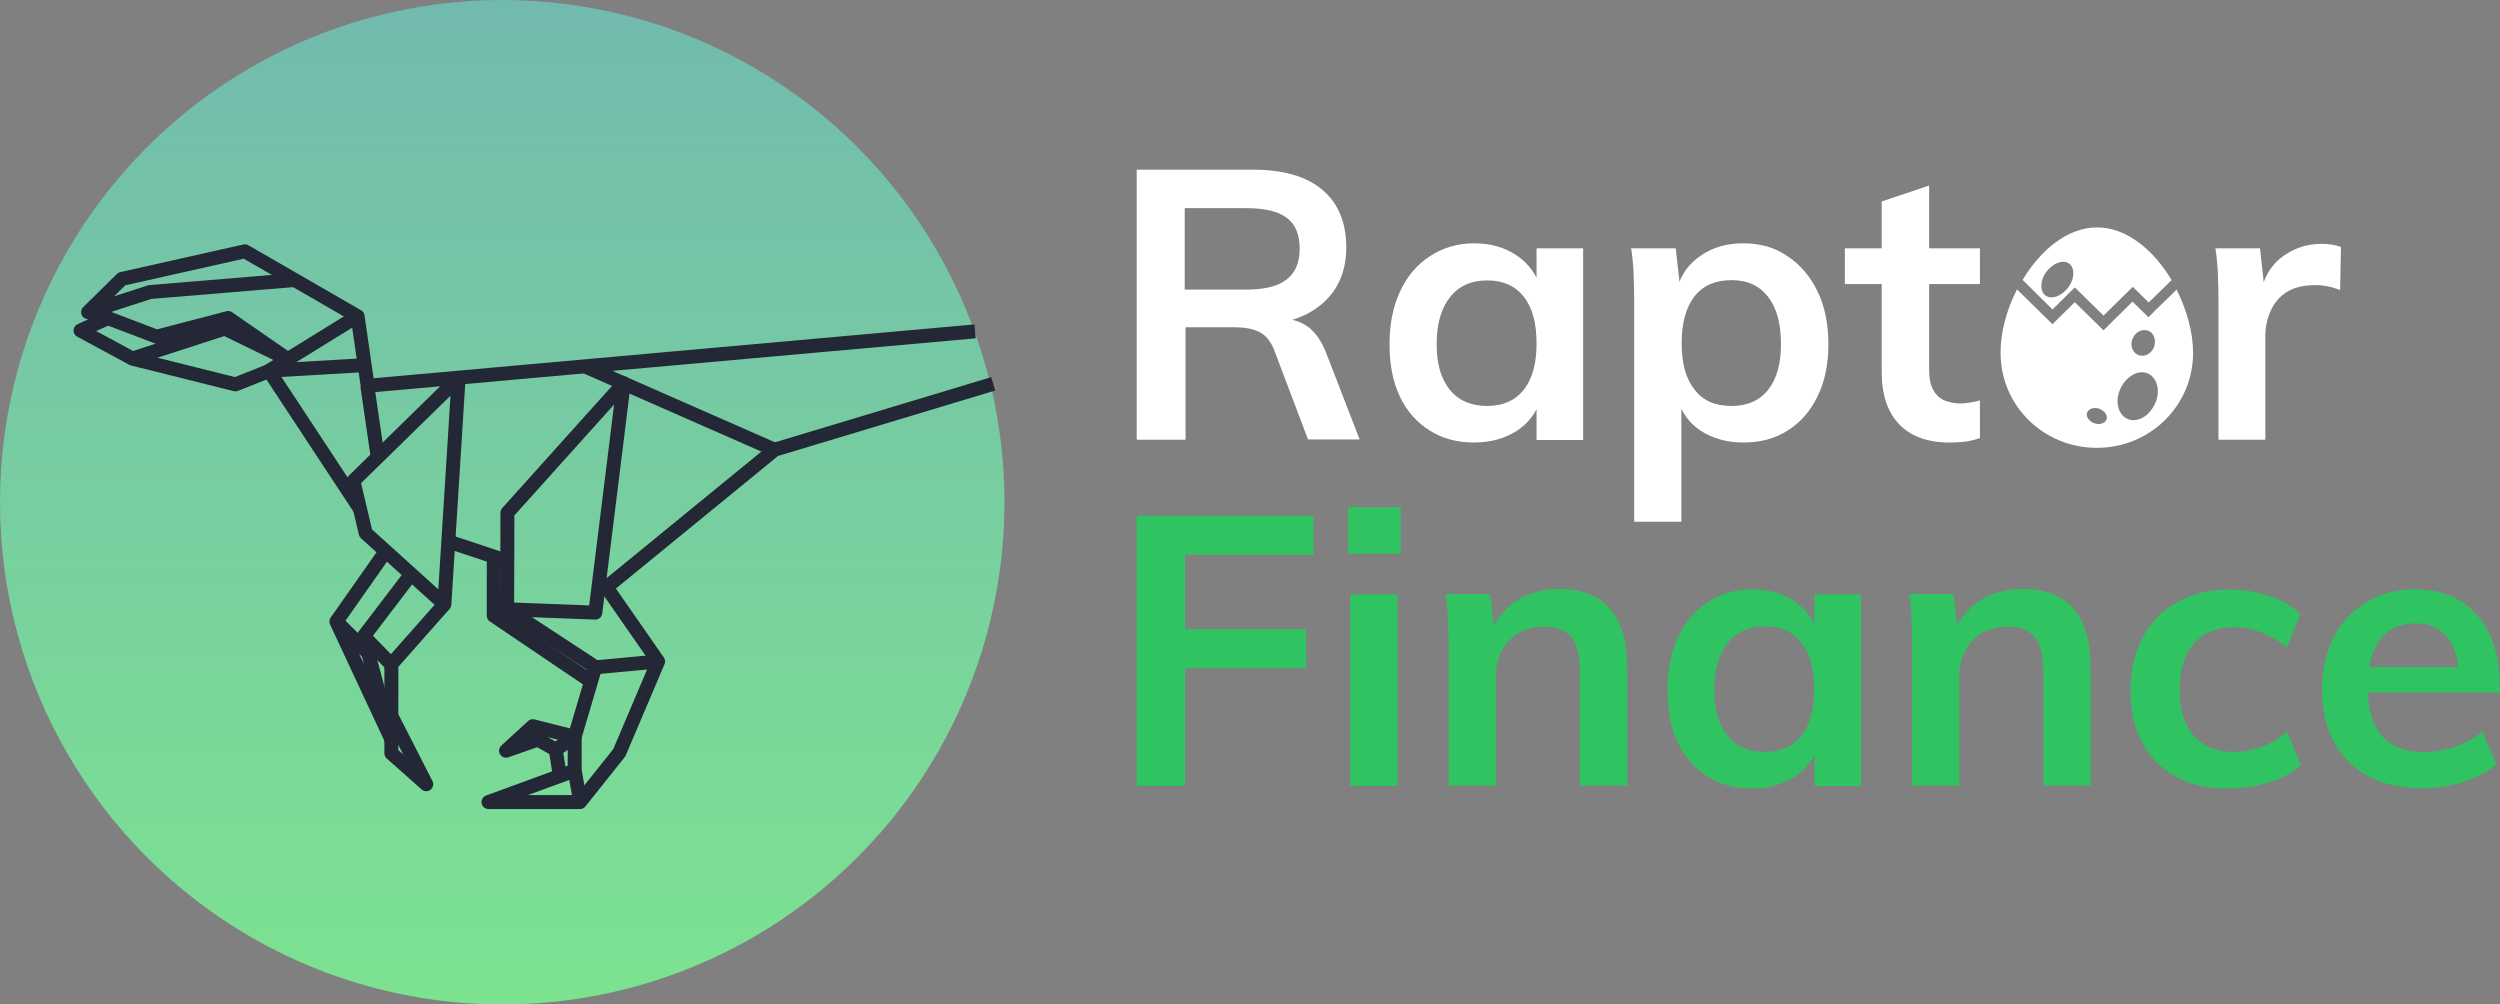 <?xml version="1.0" encoding="utf-8"?>
<!-- Generator: Adobe Illustrator 25.4.0, SVG Export Plug-In . SVG Version: 6.00 Build 0)  -->
<svg version="1.1" id="Layer_1" xmlns="http://www.w3.org/2000/svg" xmlns:xlink="http://www.w3.org/1999/xlink" x="0px" y="0px"
	 viewBox="0 0 896 360" style="enable-background:new 0 0 896 360;" xml:space="preserve">
<rect x="0" y="0" width="896" height="360" fill="#808080" stroke="none"/>
<style type="text/css">
	.st0{fill:url(#Ellipse_2_00000098918790184615581560000002817914263421655213_);}
	.st1{fill:none;stroke:#242735;stroke-width:5;stroke-linejoin:round;}
	.st2{enable-background:new    ;}
	.st3{fill:#FFFFFF;}
	.st4{fill:#30C361;}
</style>
<linearGradient id="Ellipse_2_00000123406643108437377360000000835870849081598353_" gradientUnits="userSpaceOnUse" x1="-100.837" y1="-222.429" x2="-99.513" y2="-222.429" gradientTransform="matrix(0 272 272 0 60680.641 27427.646)">
	<stop  offset="0" style="stop-color:#72BAAF"/>
	<stop  offset="1" style="stop-color:#7CE390"/>
</linearGradient>
<circle id="Ellipse_2" style="fill:url(#Ellipse_2_00000123406643108437377360000000835870849081598353_);" cx="180" cy="180" r="180"/>
<g id="Group_78" transform="translate(232.262 314.063)">
	<path id="Path_215_00000101790618522473982090000008597956589818814376_" class="st1" d="M117.2-195.3l-217.7,19.5l-3.6-24.9
		l-40.4-23.3l-44.1,9.9l-12.1,11.9l7,2.2l-9.7,4.4l18.7,10.1l36.8,9.2l12.1-4.8l32.6,49.5"/>
	<path id="Path_215" class="st1" d="M-50.5-95.7l31.6,1.2l10.2-82.2l-41.7,46.4L-50.5-95.7L-18.9-75l-7.4,25v12.1l-30.9,11.3h32.8
		l14.1-17.7L3.6-77l-18.5-26.6l60.3-49.3l78.3-23.6"/>
	<path id="Path_216" class="st1" d="M-73-97.5l-28.2-25.5l-4.4-18.7l37.7-36.9L-73-97.5z"/>
	<line id="Line_3" class="st1" x1="45.5" y1="-152.8" x2="-22.5" y2="-182.7"/>
	<line id="Line_4" class="st1" x1="-71.6" y1="-120" x2="-50.5" y2="-113"/>
	<path id="Path_217" class="st1" d="M-55.3-114.6v21.2l34.9,23.6"/>
	<line id="Line_5" class="st1" x1="-100.6" y1="-175.7" x2="-96.9" y2="-150.3"/>
	<path id="Path_218" class="st1" d="M-104.2-200.7l-31.6,19.5l34.1-2"/>
	<path id="Path_219" class="st1" d="M-126.8-213.7l-51.7,4.3l-22.3,7.2"/>
	<path id="Path_220" class="st1" d="M-193.7-200.1l17.6,6.7l25.6-6.7l21.4,14.8l-22.6-11l-33,10.7"/>
	<line id="Line_6" class="st1" x1="3.6" y1="-77" x2="-18.9" y2="-74.9"/>
	<line id="Line_7" class="st1" x1="-14.9" y1="-103.5" x2="-17.7" y2="-103.9"/>
	<line id="Line_8" class="st1" x1="-55.3" y1="-93.4" x2="-50.5" y2="-100.5"/>
	<line id="Line_9" class="st1" x1="-26.3" y1="-37.9" x2="-24.3" y2="-26.7"/>
	<path id="Path_221" class="st1" d="M-33.1-45.4l6.8-4.6l-15-3.8l-9.6,8.8l11.4-4L-33.1-45.4l1.5,9.4"/>
	<line id="Line_10" class="st1" x1="-39.5" y1="-49.1" x2="-41.2" y2="-53.8"/>
	<path id="Path_222" class="st1" d="M-73-97.5L-92-76v31.9L-79.5-33L-92-57.5"/>
	<path id="Path_223" class="st1" d="M-94-116.5l-17.7,25.2L-92-49.1l-9.9-36.9l17-22.3"/>
	<line id="Line_11" class="st1" x1="-92" y1="-75.9" x2="-101.8" y2="-85.9"/>
	<line id="Line_12" class="st1" x1="-111.7" y1="-91.3" x2="-100.3" y2="-80"/>
</g>
<g class="st2">
	<path class="st3" d="M407.4,157.6V60.8h41.5c11,0,19.3,2.4,25,7.2c5.7,4.8,8.6,11.7,8.6,20.7c0,8.5-2.9,15.3-8.8,20.3
		c-5.9,5-14.1,7.5-24.6,7.5l10.9-2.2c3.4,0,6.3,1,9,3c2.6,2,4.7,5.1,6.3,9.2l12,31h-18.5l-12.2-32.2c-1.3-3.2-3.1-5.3-5.4-6.4
		c-2.3-1.1-5.2-1.6-8.6-1.6h-17.7v40.3H407.4z M424.6,103.8h21.9c6.7,0,11.6-1.2,14.7-3.7c3.1-2.4,4.6-6.1,4.6-11
		c0-5-1.5-8.7-4.6-11c-3.1-2.4-8-3.5-14.7-3.5h-21.9V103.8z"/>
	<path class="st3" d="M528.3,158.6c-6,0-11.3-1.4-15.9-4.3s-8.2-6.9-10.7-12.2c-2.5-5.3-3.7-11.5-3.7-18.7c0-7.3,1.3-13.6,3.8-19
		c2.5-5.4,6.1-9.6,10.7-12.6c4.6-3,9.9-4.6,15.8-4.6c5.8,0,10.9,1.4,15.2,4.3c4.3,2.9,7.2,6.8,8.8,11.9l-1.6,1V89h16.7v68.7h-16.7
		v-15.5l1.6,0.5c-1.5,5.1-4.5,9-8.8,11.8C539.2,157.2,534.1,158.6,528.3,158.6z M533,145.5c5.6,0,10-1.9,13.1-5.8
		c3.1-3.9,4.6-9.4,4.6-16.6c0-7.3-1.5-12.9-4.6-16.8c-3.1-3.9-7.4-5.8-13.1-5.8c-5.7,0-10.2,2-13.3,6c-3.2,4-4.8,9.6-4.8,16.9
		c0,7.1,1.6,12.5,4.8,16.4C522.8,143.6,527.3,145.5,533,145.5z"/>
	<path class="st3" d="M585.7,187v-78.6c0-3.2-0.1-6.4-0.2-9.7c-0.1-3.3-0.4-6.5-0.9-9.7h16l1.5,13.6l-1,0.8c1.4-5.1,4.3-9,8.6-11.9
		c4.3-2.9,9.3-4.3,15.1-4.3c6,0,11.3,1.5,15.8,4.6c4.6,3,8.2,7.3,10.8,12.6c2.6,5.4,3.9,11.7,3.9,19c0,7.2-1.3,13.4-3.9,18.7
		c-2.6,5.3-6.2,9.4-10.7,12.2c-4.5,2.9-9.8,4.3-15.9,4.3c-5.8,0-10.8-1.4-15.1-4.1c-4.3-2.8-7.1-6.7-8.6-11.8l1.5-2.2V187H585.7z
		 M620.6,145.5c5.6,0,10-1.9,13.1-5.8c3.1-3.9,4.6-9.3,4.6-16.4c0-7.3-1.5-12.9-4.6-16.9c-3.1-4-7.4-6-13.1-6
		c-5.8,0-10.2,1.9-13.3,5.8c-3,3.9-4.6,9.5-4.6,16.8c0,7.2,1.5,12.7,4.6,16.6C610.3,143.6,614.7,145.5,620.6,145.5z"/>
	<path class="st3" d="M661.2,101.7V89h48.4v12.8H661.2z M709.6,143.5V157c-1.8,0.6-3.6,1.1-5.4,1.3c-1.8,0.2-3.7,0.3-5.6,0.3
		c-7.7,0-13.7-2.2-17.9-6.5c-4.2-4.4-6.3-10.6-6.3-18.8V72.2l17-5.7v66c0,3.1,0.5,5.5,1.5,7.3c1,1.8,2.3,3,4,3.7
		c1.7,0.7,3.6,1.1,5.6,1.1c1.2,0,2.3-0.1,3.4-0.3C707,144.1,708.3,143.9,709.6,143.5z"/>
</g>
<g class="st2">
	<path class="st4" d="M407.4,281.6v-96.8h63.4v14h-46.1v26.7h43.4v14h-43.4v42.2H407.4z"/>
	<path class="st4" d="M483.1,181.8H502v16.7h-18.9V181.8z M483.9,281.6V213h17v68.7H483.9z"/>
	<path class="st4" d="M519.2,281.6v-49.2c0-3.3-0.1-6.5-0.2-9.8c-0.1-3.3-0.4-6.5-0.9-9.7h16l1.5,13.6l-1.5,0.4
		c2.2-5.2,5.4-9.1,9.7-11.8c4.3-2.7,9.3-4,14.9-4c16.3,0,24.5,9.4,24.5,28.3v42.2h-17v-41.5c0-5.3-1-9.3-3.1-11.8
		c-2.1-2.5-5.3-3.7-9.7-3.7c-5.3,0-9.5,1.7-12.6,5c-3.1,3.3-4.7,7.7-4.7,13.1v38.9H519.2z"/>
	<path class="st4" d="M627.9,282.6c-6,0-11.3-1.4-15.9-4.3s-8.2-6.9-10.7-12.2c-2.5-5.3-3.7-11.5-3.7-18.7c0-7.3,1.3-13.6,3.8-19
		c2.5-5.4,6.1-9.6,10.7-12.6c4.6-3,9.9-4.6,15.8-4.6c5.8,0,10.9,1.4,15.2,4.3c4.3,2.9,7.2,6.8,8.8,11.9l-1.6,1V213h16.7v68.7h-16.7
		v-15.5l1.6,0.5c-1.5,5.1-4.5,9-8.8,11.8C638.8,281.2,633.7,282.6,627.9,282.6z M632.5,269.5c5.6,0,10-1.9,13.1-5.8
		c3.1-3.9,4.6-9.4,4.6-16.6c0-7.3-1.5-12.9-4.6-16.8c-3.1-3.9-7.4-5.8-13.1-5.8c-5.7,0-10.2,2-13.3,6c-3.2,4-4.8,9.6-4.8,16.9
		c0,7.1,1.6,12.5,4.8,16.4C622.4,267.6,626.8,269.5,632.5,269.5z"/>
	<path class="st4" d="M685.3,281.6v-49.2c0-3.3-0.1-6.5-0.2-9.8c-0.1-3.3-0.4-6.5-0.9-9.7h16l1.5,13.6l-1.5,0.4
		c2.2-5.2,5.4-9.1,9.7-11.8c4.3-2.7,9.3-4,14.9-4c16.3,0,24.5,9.4,24.5,28.3v42.2h-17v-41.5c0-5.3-1-9.3-3.1-11.8
		c-2.1-2.5-5.3-3.7-9.7-3.7c-5.3,0-9.5,1.7-12.6,5c-3.1,3.3-4.7,7.7-4.7,13.1v38.9H685.3z"/>
	<path class="st4" d="M798.3,282.6c-7.2,0-13.4-1.4-18.6-4.3c-5.2-2.9-9.2-6.9-12-12.2c-2.8-5.3-4.1-11.5-4.1-18.7
		c0-7.3,1.4-13.6,4.4-19c2.9-5.4,7-9.7,12.4-12.6c5.3-3,11.6-4.5,18.8-4.5c4.8,0,9.5,0.8,14.1,2.3c4.6,1.5,8.3,3.7,11.2,6.4l-4.9,12
		c-2.9-2.4-6-4.1-9.2-5.4c-3.3-1.2-6.5-1.8-9.8-1.8c-6,0-10.7,1.9-14.2,5.7c-3.5,3.8-5.2,9.4-5.2,16.7c0,7.3,1.7,12.8,5.2,16.6
		c3.4,3.8,8.2,5.7,14.4,5.7c3.2,0,6.4-0.6,9.7-1.8c3.3-1.2,6.3-3.1,9.2-5.5l4.9,12c-3,2.7-6.8,4.8-11.5,6.3
		C808.2,281.8,803.4,282.6,798.3,282.6z"/>
	<path class="st4" d="M894.7,274c-3.3,2.7-7.3,4.8-12,6.3s-9.6,2.2-14.5,2.2c-7.4,0-13.9-1.4-19.2-4.2c-5.4-2.8-9.5-6.9-12.4-12.2
		c-2.9-5.3-4.4-11.7-4.4-19c0-7.1,1.4-13.3,4.2-18.7c2.8-5.4,6.7-9.6,11.7-12.6c5-3,10.7-4.6,17.3-4.6c6.3,0,11.8,1.4,16.3,4.1
		c4.5,2.8,8,6.7,10.5,11.9c2.5,5.2,3.7,11.3,3.7,18.4v2.6h-48.8l0.1-9.1h38.6l-4.6,4.6c0.1-6.6-1.2-11.6-3.9-15.1
		c-2.7-3.4-6.6-5.2-11.6-5.2c-5.4,0-9.7,1.9-12.6,5.8c-3,3.9-4.5,9.4-4.5,16.5c0,8.2,1.7,14.2,5,18c3.4,3.9,8.4,5.8,15.2,5.8
		c3.7,0,7.4-0.6,10.9-1.8c3.6-1.2,6.9-3,10-5.4L894.7,274z"/>
</g>
<g>
	<path class="st3" d="M780.1,103.8l-7.4,7.2l0,0l-2.7,2.7l-5.7-5.6l-7.7,7.6l0,0l-2.7,2.7l-10.3-10.1l-8,7.9l0,0l0,0l-12.7-12.5
		c-3.8,7.4-5.9,15.5-5.9,22.7c0,19.1,15.5,34.1,34.5,34.1c19.1,0,34.5-15.1,34.5-34.1C786,119.3,783.8,111.2,780.1,103.8z
		 M755,150.3c-0.5,1.4-2.5,2.1-4.4,1.4s-3.1-2.4-2.6-3.8c0.5-1.4,2.5-2.1,4.4-1.4S755.5,148.9,755,150.3z M764.4,121.2
		c1.1-2.4,3.6-3.5,5.7-2.6c2,0.9,2.8,3.6,1.8,6s-3.6,3.5-5.7,2.6C764.1,126.2,763.3,123.5,764.4,121.2z M772.3,144.8
		c-2.1,4.5-6.5,6.9-9.9,5.3c-3.4-1.6-4.5-6.5-2.4-10.9s6.5-6.9,9.9-5.3S774.4,140.4,772.3,144.8z"/>
	<path class="st3" d="M735.6,110.9l5.3-5.2l0,0l2.7-2.7l10.3,10.1l10.4-10.2l0,0l0.1-0.1l5.7,5.6l8.2-8c-6.3-10.6-16-18.9-26.7-18.9
		s-20.3,8.2-26.7,18.8L735.6,110.9z M733.5,97.3c2.4-3.1,6-4.4,8.1-2.8s2,5.4-0.4,8.6c-2.4,3.1-6,4.4-8.1,2.8
		S731.1,100.4,733.5,97.3z"/>
</g>
<g class="st2">
	<path class="st3" d="M795.1,157.6v-49.2c0-3.2-0.1-6.4-0.2-9.7c-0.1-3.3-0.4-6.5-0.9-9.7h16l1.9,17.7l-1.9-1
		c1.2-6.1,3.9-10.7,8-13.7c4.2-3.1,8.9-4.6,14.1-4.6c1.4,0,2.6,0.1,3.8,0.3c1.2,0.2,2.2,0.5,3.1,0.8l-0.3,15.5
		c-2.8-1.2-5.8-1.8-9-1.8c-4.1,0-7.4,0.8-10,2.4s-4.5,3.8-5.8,6.6c-1.3,2.8-2,5.9-2,9.3v37.1H795.1z"/>
</g>
</svg>
